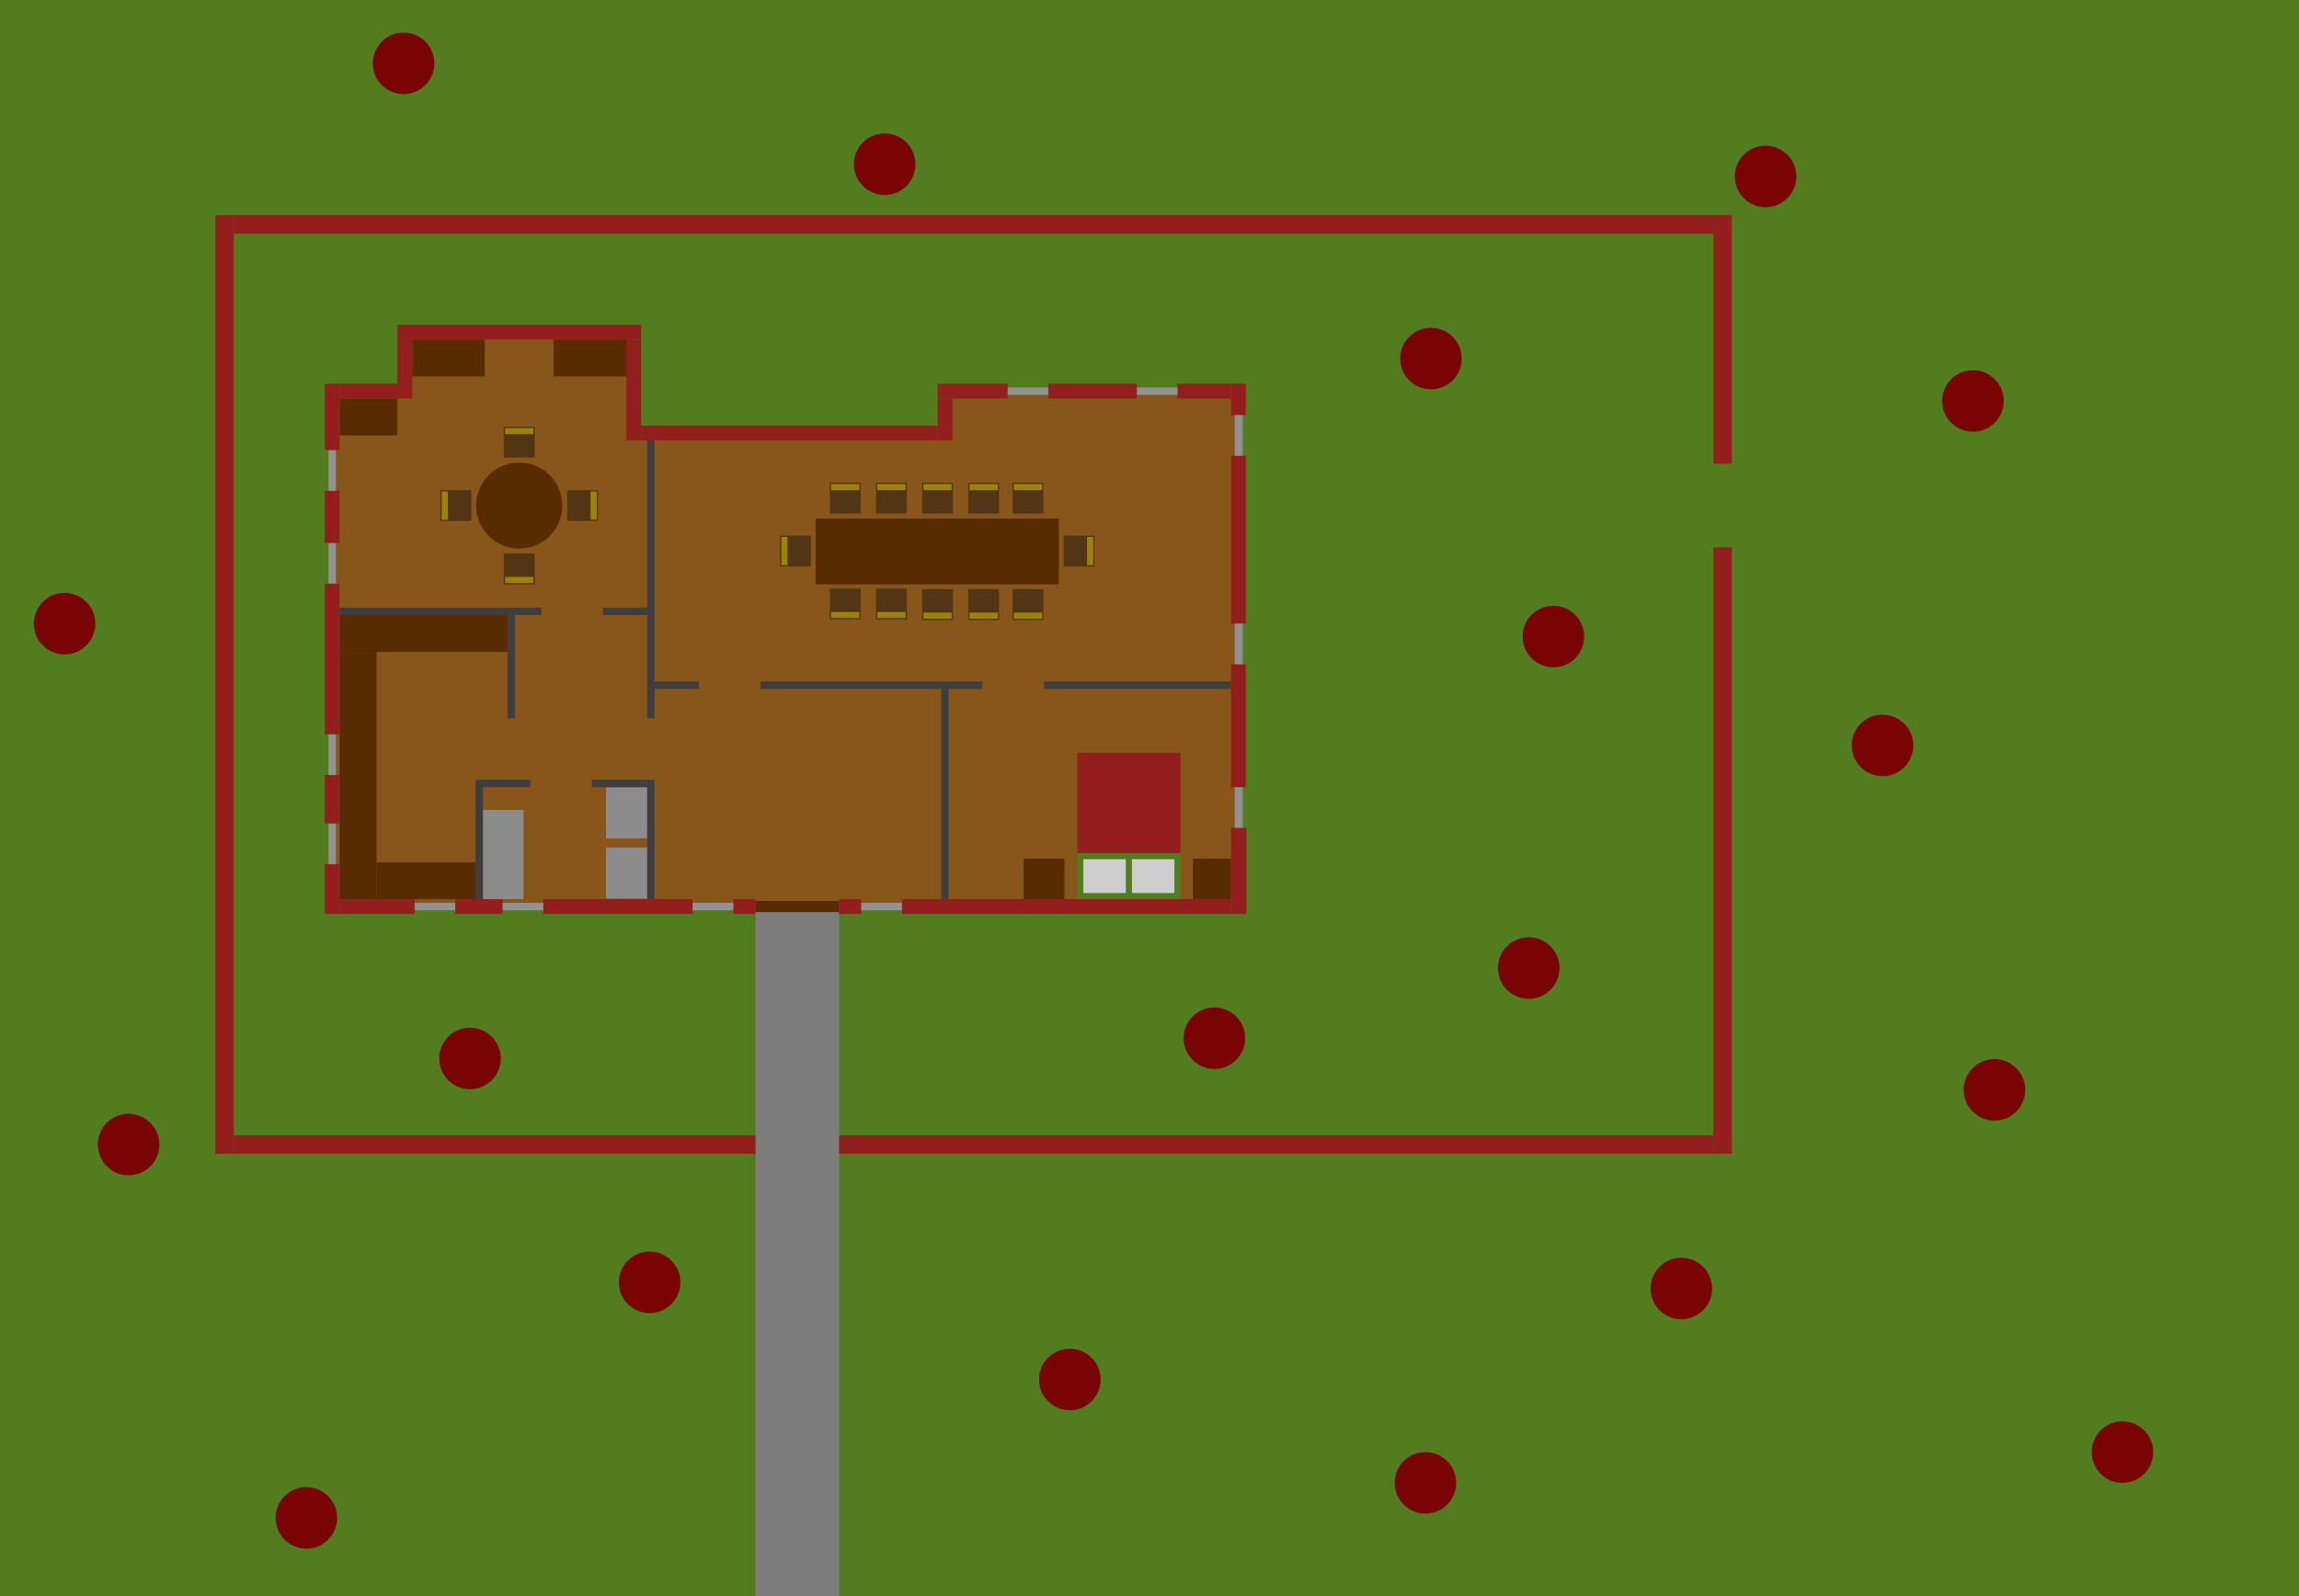 <svg width="3737" height="2595" viewBox="0 0 3737 2595" fill="none" xmlns="http://www.w3.org/2000/svg">
    <path fill-rule="evenodd" clip-rule="evenodd" d="M0 0V2595H3737V0H0Z" fill="#537C1E"/>
    <path d="M1030 540V704H1536V636H2013V1474H540V636H658V540H1030Z" fill="#88551A"/>
    <rect x="1228" y="1474" width="136" height="1121" fill="#7D7D7D"/>
    <circle cx="844" cy="822" r="70" fill="#592B01"/>
    <rect x="552" y="1000" width="273" height="60" fill="#592B01"/>
    <rect x="670" y="552" width="118" height="60" fill="#592B01"/>
    <rect x="900" y="552" width="118" height="60" fill="#592B01"/>
    <rect x="552" y="648" width="94" height="60" fill="#592B01"/>
    <rect x="612" y="1402" width="161" height="60" fill="#592B01"/>
    <rect x="552" y="1060" width="60" height="402" fill="#592B01"/>
    <rect x="985" y="1280" width="67" height="83" fill="#8C8C8C"/>
    <rect x="985" y="1378" width="67" height="83" fill="#8C8C8C"/>
    <rect x="1326" y="843" width="395" height="107" fill="#592B01"/>
    <rect x="1939" y="1396" width="62" height="66" fill="#592B01"/>
    <rect x="1664" y="1396" width="66" height="66" fill="#592B01"/>
    <rect x="785" y="1317" width="66" height="145" fill="#8C8C8C"/>
    <rect x="1646" y="785" width="50" height="50" fill="#513514"/>
    <rect x="1648" y="787" width="46" height="10" fill="#9B8309"/>
    <rect x="1696" y="1008" width="50" height="50" transform="rotate(180 1696 1008)" fill="#513514"/>
    <rect x="1694" y="1006" width="46" height="10" transform="rotate(180 1694 1006)" fill="#9B8309"/>
    <rect x="1624" y="1008" width="50" height="50" transform="rotate(180 1624 1008)" fill="#513514"/>
    <rect x="1622" y="1006" width="46" height="10" transform="rotate(180 1622 1006)" fill="#9B8309"/>
    <rect x="1549" y="1008" width="50" height="50" transform="rotate(180 1549 1008)" fill="#513514"/>
    <rect x="1547" y="1006" width="46" height="10" transform="rotate(180 1547 1006)" fill="#9B8309"/>
    <rect x="1474" y="1007" width="50" height="50" transform="rotate(180 1474 1007)" fill="#513514"/>
    <rect x="1472" y="1005" width="46" height="10" transform="rotate(180 1472 1005)" fill="#9B8309"/>
    <rect x="1779" y="871" width="50" height="50" transform="rotate(90 1779 871)" fill="#513514"/>
    <rect x="1777" y="873" width="46" height="10" transform="rotate(90 1777 873)" fill="#9B8309"/>
    <rect x="1399" y="1007" width="50" height="50" transform="rotate(-180 1399 1007)" fill="#513514"/>
    <rect x="1397" y="1005" width="46" height="10" transform="rotate(-180 1397 1005)" fill="#9B8309"/>
    <rect x="1268" y="921" width="50" height="50" transform="rotate(-90 1268 921)" fill="#513514"/>
    <rect x="1270" y="919" width="46" height="10" transform="rotate(-90 1270 919)" fill="#9B8309"/>
    <rect x="716" y="847" width="50" height="50" transform="rotate(-90 716 847)" fill="#513514"/>
    <rect x="718" y="845" width="46" height="10" transform="rotate(-90 718 845)" fill="#9B8309"/>
    <rect x="819" y="694" width="50" height="50" fill="#513514"/>
    <rect x="821" y="696" width="46" height="10" fill="#9B8309"/>
    <rect x="972" y="797" width="50" height="50" transform="rotate(90 972 797)" fill="#513514"/>
    <rect x="970" y="799" width="46" height="10" transform="rotate(90 970 799)" fill="#9B8309"/>
    <rect x="869" y="950" width="50" height="50" transform="rotate(-180 869 950)" fill="#513514"/>
    <rect x="867" y="948" width="46" height="10" transform="rotate(-180 867 948)" fill="#9B8309"/>
    <rect x="1574" y="785" width="50" height="50" fill="#513514"/>
    <rect x="1576" y="787" width="46" height="10" fill="#9B8309"/>
    <rect x="1499" y="785" width="50" height="50" fill="#513514"/>
    <rect x="1501" y="787" width="46" height="10" fill="#9B8309"/>
    <rect x="1424" y="785" width="50" height="50" fill="#513514"/>
    <rect x="1426" y="787" width="46" height="10" fill="#9B8309"/>
    <rect x="1349" y="785" width="50" height="50" fill="#513514"/>
    <rect x="1351" y="787" width="46" height="10" fill="#9B8309"/>
    <rect x="1751" y="1224" width="168" height="238" fill="#537C1E"/>
    <rect x="1751" y="1224" width="168" height="163" fill="#921E1E"/>
    <rect x="1761" y="1397" width="69" height="55" fill="#CECECE"/>
    <rect x="1840" y="1397" width="69" height="55" fill="#CECECE"/>
    <path d="M2785 890H2815V1876H2785V890Z" fill="#921E1E"/>
    <rect x="380" y="1846" width="848" height="30" fill="#921E1E"/>
    <rect x="380" y="350" width="2405" height="30" fill="#921E1E"/>
    <rect x="350" y="350" width="30" height="1526" fill="#921E1E"/>
    <rect x="2785" y="350" width="30" height="404" fill="#921E1E"/>
    <rect x="1364" y="1846" width="1421" height="30" fill="#921E1E"/>
    <rect x="528" y="624" width="24" height="108" fill="#921E1E"/>
    <rect x="528" y="798" width="24" height="85" fill="#921E1E"/>
    <rect x="528" y="949" width="24" height="245" fill="#921E1E"/>
    <rect x="528" y="1260" width="24" height="79" fill="#921E1E"/>
    <rect x="528" y="1405" width="24" height="81" fill="#921E1E"/>
    <rect x="552" y="1462" width="122" height="24" fill="#921E1E"/>
    <rect x="740" y="1462" width="77" height="24" fill="#921E1E"/>
    <rect x="883" y="1462" width="243" height="24" fill="#921E1E"/>
    <rect x="1192" y="1462" width="36" height="24" fill="#921E1E"/>
    <rect x="1364" y="1462" width="36" height="24" fill="#921E1E"/>
    <rect x="1466" y="1462" width="535" height="24" fill="#921E1E"/>
    <rect x="2001" y="1346" width="25" height="140" fill="#921E1E"/>
    <rect x="2001" y="1080" width="24" height="200" fill="#921E1E"/>
    <rect x="2001" y="741" width="24" height="273" fill="#921E1E"/>
    <rect x="2001" y="624" width="24" height="51" fill="#921E1E"/>
    <rect x="1914" y="624" width="87" height="24" fill="#921E1E"/>
    <rect x="1704" y="624" width="144" height="24" fill="#921E1E"/>
    <rect x="1524" y="624" width="114" height="24" fill="#921E1E"/>
    <rect x="1524" y="648" width="24" height="68" fill="#921E1E"/>
    <rect x="1042" y="692" width="482" height="24" fill="#921E1E"/>
    <rect x="1018" y="552" width="24" height="164" fill="#921E1E"/>
    <rect x="552" y="624" width="118" height="24" fill="#921E1E"/>
    <rect x="646" y="552" width="24" height="72" fill="#921E1E"/>
    <rect x="646" y="528" width="396" height="24" fill="#921E1E"/>
    <rect x="534" y="732" width="12" height="66" fill="#929292"/>
    <rect x="534" y="883" width="12" height="66" fill="#929292"/>
    <rect x="534" y="1194" width="12" height="66" fill="#929292"/>
    <rect x="534" y="1339" width="12" height="66" fill="#929292"/>
    <rect x="674" y="1468" width="66" height="12" fill="#929292"/>
    <rect x="817" y="1468" width="66" height="12" fill="#929292"/>
    <rect x="1126" y="1468" width="66" height="12" fill="#929292"/>
    <rect x="1400" y="1468" width="66" height="12" fill="#929292"/>
    <rect x="1848" y="630" width="66" height="12" fill="#929292"/>
    <rect x="1638" y="630" width="66" height="12" fill="#929292"/>
    <rect x="2007" y="1280" width="13" height="66" fill="#929292"/>
    <rect x="2007" y="1014" width="13" height="66" fill="#929292"/>
    <rect x="2007" y="675" width="13" height="66" fill="#929292"/>
    <rect x="1228" y="1465" width="68" height="18" fill="#592B01"/>
    <rect x="1296" y="1465" width="68" height="18" fill="#592B01"/>
    <rect x="552" y="988" width="328" height="12" fill="#3E3E3E"/>
    <rect x="980" y="988" width="72" height="12" fill="#3E3E3E"/>
    <rect x="1052" y="716" width="12" height="452" fill="#3E3E3E"/>
    <rect x="1236" y="1108" width="361" height="12" fill="#3E3E3E"/>
    <rect x="1697" y="1108" width="304" height="12" fill="#3E3E3E"/>
    <rect x="1064" y="1108" width="72" height="12" fill="#3E3E3E"/>
    <rect x="1530" y="1120" width="12" height="342" fill="#3E3E3E"/>
    <rect x="825" y="1000" width="12" height="168" fill="#3E3E3E"/>
    <rect x="773" y="1268" width="12" height="194" fill="#3E3E3E"/>
    <rect x="1052" y="1268" width="12" height="194" fill="#3E3E3E"/>
    <rect x="785" y="1268" width="77" height="12" fill="#3E3E3E"/>
    <rect x="962" y="1268" width="90" height="12" fill="#3E3E3E"/>
    <circle cx="3207" cy="652" r="50" fill="#780404"/>
    <circle cx="3060" cy="1212" r="50" fill="#780404"/>
    <circle cx="3242" cy="1772" r="50" fill="#780404"/>
    <circle cx="2733" cy="2095" r="50" fill="#780404"/>
    <circle cx="2485" cy="1574" r="50" fill="#780404"/>
    <circle cx="1974" cy="1688" r="50" fill="#780404"/>
    <circle cx="1056" cy="2085" r="50" fill="#780404"/>
    <circle cx="2870" cy="287" r="50" fill="#780404"/>
    <circle cx="2326" cy="583" r="50" fill="#780404"/>
    <circle cx="2525" cy="1035" r="50" fill="#780404"/>
    <circle cx="209" cy="1861" r="50" fill="#780404"/>
    <circle cx="764" cy="1721" r="50" fill="#780404"/>
    <circle cx="105" cy="1014" r="50" fill="#780404"/>
    <circle cx="656" cy="103" r="50" fill="#780404"/>
    <circle cx="1438" cy="267" r="50" fill="#780404"/>
    <circle cx="1739" cy="2243" r="50" fill="#780404"/>
    <circle cx="2317" cy="2411" r="50" fill="#780404"/>
    <circle cx="498" cy="2468" r="50" fill="#780404"/>
    <circle cx="3450" cy="2361" r="50" fill="#780404"/>
</svg>
